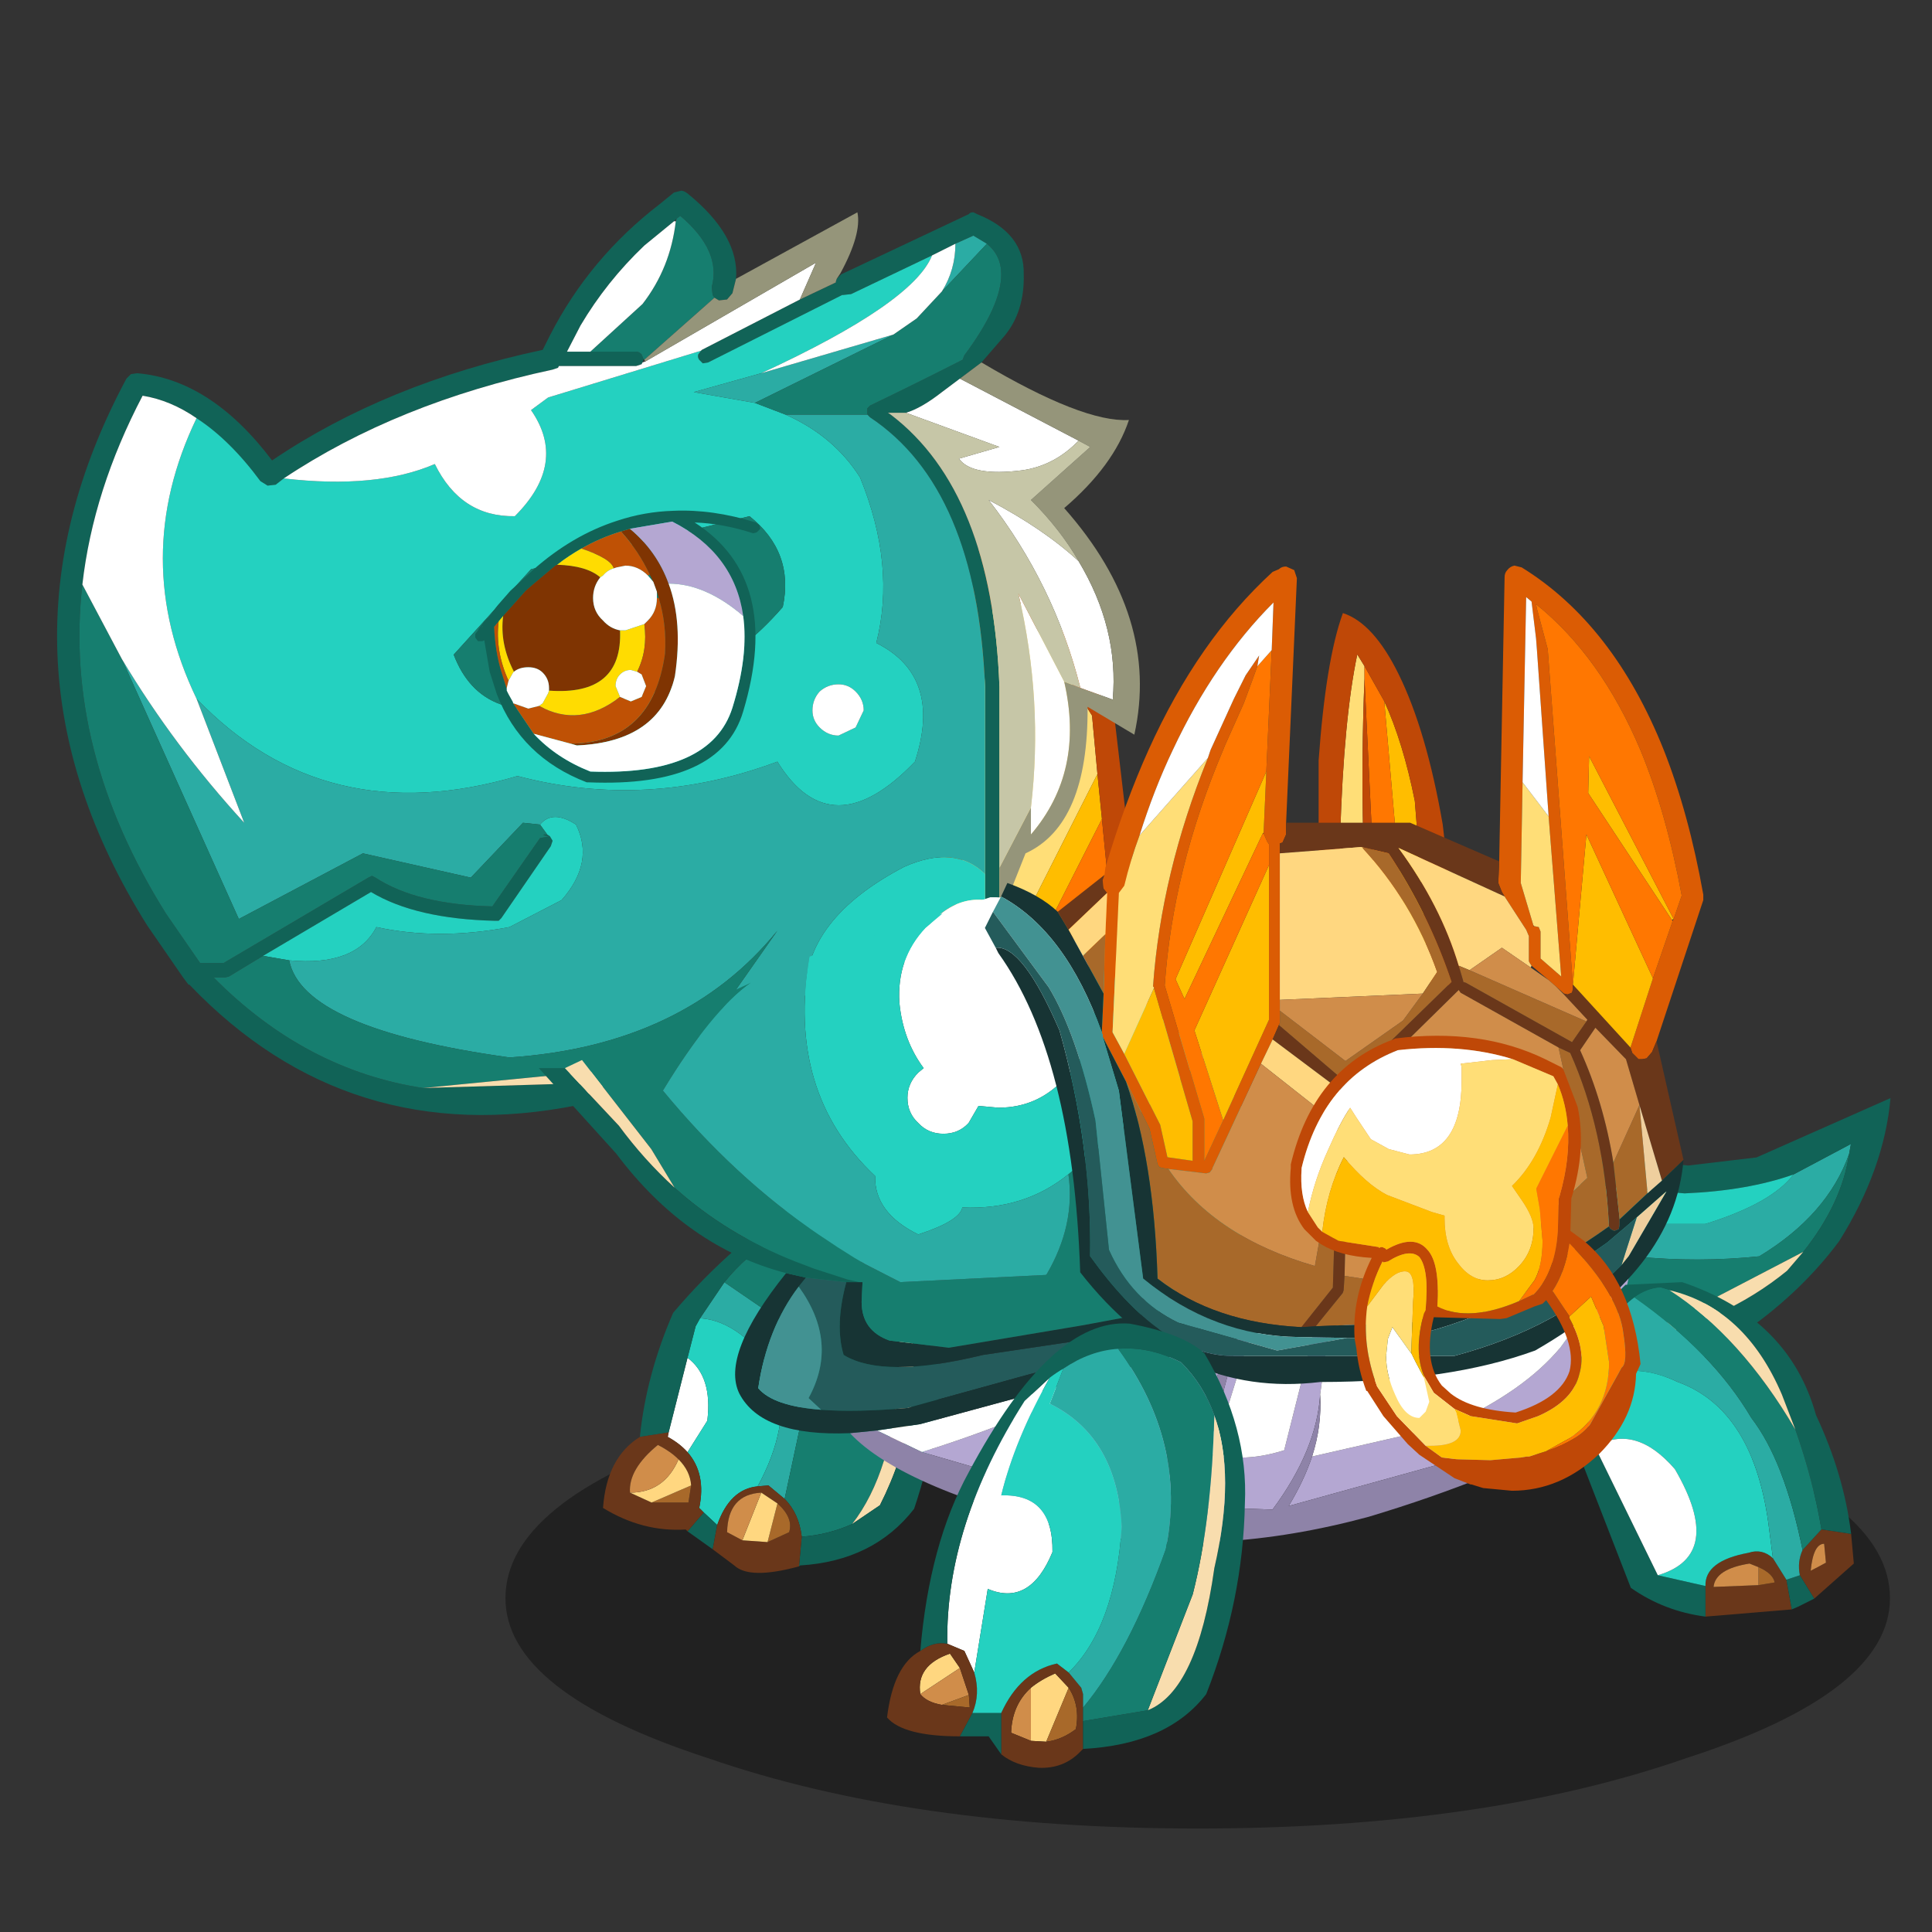 <svg xmlns:ffdec="https://www.free-decompiler.com/flash" xmlns:xlink="http://www.w3.org/1999/xlink" ffdec:objectType="frame" height="90" width="90" xmlns="http://www.w3.org/2000/svg"><rect width="100%" height="100%" fill="#333333" stroke="none"/><use ffdec:characterId="27" height="129.35" transform="matrix(.592 0 0 .592 .178 8.588)" width="151.65" xlink:href="#a"/><defs><g id="a" transform="translate(-.3 -14.5)"><use ffdec:characterId="1" height="9.8" transform="matrix(1.963 0 0 3.699 39.773 107.627)" width="55.5" xlink:href="#b"/><use ffdec:characterId="3" height="32.9" transform="translate(73.55 39.25) scale(1.415)" width="29.3" xlink:href="#c"/><use ffdec:characterId="9" height="51.4" transform="translate(4.5 15) scale(1.415)" width="60.2" xlink:href="#d"/><use ffdec:characterId="14" height="16.6" transform="translate(118.48 86.4) scale(1.415)" width="23.65" xlink:href="#e"/><use ffdec:characterId="16" height="20.95" transform="translate(47.45 94.1) scale(1.415)" width="18.65" xlink:href="#f"/><use ffdec:characterId="18" height="35.9" transform="translate(42.4 70.6) scale(1.415)" width="60.6" xlink:href="#g"/><use ffdec:characterId="20" height="45.5" transform="translate(77.5 44.5) scale(1.415)" width="39.95" xlink:href="#h"/><use ffdec:characterId="22" height="24.7" transform="translate(69.8 104.15) scale(1.415)" width="19.9" xlink:href="#i"/><use ffdec:characterId="24" height="18.85" transform="translate(123.8 100.6) scale(1.415)" width="15.6" xlink:href="#j"/><use ffdec:characterId="26" height="25.3" transform="translate(101.5 81.5) scale(1.415)" width="19.5" xlink:href="#k"/></g><g id="l" fill-rule="evenodd"><path d="m1.75 29.75-.8-5.8Q2.5 13.4 3.45 3.75l5.3 8.3.3 3.25-7.3 14.45m20.8-3.35v-7.75q.2-6.45.95-10l.4.65v.7q-.35 8.85.4 16.6l-1.75-.2" fill="#ffde77"/><path d="m9.05 15.3.25 2.5-7.25 14.3-.3-2.35 7.3-14.45M25 11.25q1.05 2.3 1.7 5.55l.8 10.1-1.15-.1L25 11.25" fill="#ffbd00"/><path d="m9.3 17.8 1.1 11.25-8.3 3.35-.05-.3L9.3 17.8m14.6-8.5 1.1 1.95 1.35 15.55-1.65-.2-.8-16.6v-.7" fill="#ff7701"/><path d="m9.05 15.3-.3-3.25-5.3-8.3Q2.5 13.4.95 23.95l.8 5.8.3 2.35.05.3-1.2.5L0 22.55 2.75 0 10 12.2l1.9 16.25-1.5.6L9.3 17.8l-.25-2.5m14.85-6-.4-.65q-.75 3.55-.95 10v7.75l-1.2-.15v-11.7q.4-5.6 1.35-8.2 1.7.55 3.1 3.4 1.55 3.15 2.45 8.35l1.05 9.05-1.8-.25-.8-10.1q-.65-3.25-1.7-5.55L23.9 9.3m.4 17.3q-.75-7.75-.4-16.6l.8 16.6h-.4" fill="#bf4807"/></g><g id="m" fill-rule="evenodd"><path d="M1.4 21.9Q.35 31.1 6.05 40.2l1.9 2.75h1.3l8.05-4.75.2-.1.2.1q2.3 1.5 6.5 1.6l2.65-3.8.55-.1q-.5-.05-.3-.1h.15l.15.1.15.25-.1.3-2.75 4-.15.15h-.2q-4.4-.1-6.9-1.6l-6 3.55-1.9 1.15-.2.05H8.7q5.1 5.15 11.65 6.15l8.35-.25.45.05.3.4v.2l-.1.25-.4.3q-12.75 2.55-21.6-6.7H7.3l-.3-.4-2-2.9q-9.4-15-1.15-30.4l.25-.25.35-.05q4.1.35 7.5 4.85Q18.3 10.7 27 8.85l.4-.8q2.2-4.3 6.1-7.3l.8-.65.4-.1q.15 0 .35.15 2.9 2.35 2.7 4.75l-.2.8-.3.35-.45.05-.25-.15-.1-.15-.05-.45q.55-2-1.75-3.95l-.2.15-.15.15-1.65 1.35q-2.1 2-3.55 4.45l-.75 1.45h3.85q.15 0 .3.15l.1.25v.05l-.05.15-.05.1-.3.1h-4.3l-.05.1-.3.1Q18.9 11.8 12.6 16l-.45.35-.45.05-.4-.25q-1.7-2.3-3.55-3.5-1.45-1-3-1.25Q2 16.65 1.4 21.9M51.6 38V27.6q-.45-11.05-6.4-15l-.15-.15v-.35l.15-.15q2.6-1.25 5.15-2.55l.1-.25q2.05-2.75 2.05-4.5 0-1.05-.8-1.7l-.75-.45-1 .45-1.3.65-4.5 2.15-.45.05h-.05L36.2 9.55l-.3.05-.2-.2q-.1-.15-.05-.3l.15-.2.05-.05 5.45-2.8 2-.95v-.05l.05-.15.25-.25 7.1-3.35q.05-.1.25-.1l.2.1q2.65 1.05 2.6 3.35.05 2.05-1.05 3.4l-1.3 1.5-1.2.9-1 .75q-1.15.9-2 1.15h-1l.15.1Q52 16.75 52.4 27.6v14.3l-.1.25-.3.15-.3-.15-.1-.25V38" fill="#116357"/><path d="m27.25 35.8-.4-.55q.7-.85 2 0 1.05 2.1-.8 4.2l-2.9 1.5q-3.95.75-7.4 0-1.15 2.2-4.85 1.85l-1.45-.25 6-3.55q2.5 1.5 6.9 1.6h.2l.15-.15 2.75-4 .1-.3-.15-.25-.15-.1m-19.5-7.55q-3.75-7.8 0-15.6 1.85 1.2 3.55 3.5l.4.25.45-.05.45-.35q5.15.6 8.4-.8 1.45 2.95 4.45 2.9 2.95-2.95.9-5.9l.95-.7 8.5-2.6-.15.2q-.05.15.05.3l.2.2.3-.05 7.45-3.75h.05l.45-.05 4.5-2.15q-1.05 2.65-9.5 6.55L35.4 11.2l3.4.6 1.7.65q2.7 1.2 4.15 3.5 2 4.9.9 9.2 3.7 1.85 2.15 6.6-4.65 4.85-7.65 0-7.25 2.7-14.45.8-10.7 3.15-17.85-4.3m33.85 16.5q-.05-4.25 5.5-7.15 2.8-1.25 4.5.4v1.45q-2.55-.3-4.5 3.45h-.6l-4.9 1.85M42 28.9q0 .55.4.95.45.45 1.05.45l.95-.45.45-.95q0-.6-.45-1.05-.4-.4-.95-.4-.6 0-1.05.4-.4.45-.4 1.05m-3.5-10.8-12.15 2.95-4.3 4.75q1.6 4.2 7.1 2.6 6.65 0 11.2-5.25.65-3.05-1.85-5.05" fill="#24d1c0"/><path d="m26.85 35.25-.95-.1L23 38.2l-6-1.35-6.9 3.65-6.5-14.45q2.9 4.85 6.8 9.1l-2.65-6.9q7.15 7.45 17.85 4.3 7.2 1.9 14.45-.8 3 4.85 7.65 0 1.55-4.75-2.15-6.6 1.1-4.3-.9-9.2-1.45-2.3-4.15-3.5h4.55l.15.15q5.95 3.95 6.4 15V38q-1.7-1.65-4.5-.4-5.55 2.9-5.5 7.15l-5.55 2.1 4-5.7q-5.2 6.4-14.9 7.05-11.5-1.6-12.25-5.4 3.7.35 4.85-1.85 3.45.75 7.4 0l2.9-1.5q1.85-2.1.8-4.2-1.3-.85-2 0m23.1-32.3 1-.45.75.45-2.5 2.65q.75-1.2.75-2.65m-10.8 7.2L46.5 8l-7.7 3.8-3.4-.6 3.75-1.05" fill="#2baca4"/><path d="m1.4 21.9 2.2 4.15 6.5 14.45 6.9-3.65 6 1.35 2.9-3.05.95.1.4.55h-.15q-.2.05.3.1l-.55.1-2.65 3.8q-4.2-.1-6.5-1.6l-.2-.1-.2.1-8.05 4.75h-1.3l-1.9-2.75Q.35 31.1 1.4 21.9m18.95 28q-6.55-1-11.65-6.15h.65l.2-.05 1.9-1.15 1.45.25q.75 3.8 12.25 5.4 9.7-.65 14.9-7.05l-4 5.7-5.5 2.85-.5-.75-9.7.95m24.7-37.45H40.5l-1.7-.65L46.5 8l1.3-.9 1.4-1.5 2.5-2.65q.8.65.8 1.7 0 1.75-2.05 4.5l-.1.25q-2.55 1.3-5.15 2.55l-.15.15v.35m-10.6-10.9.2-.15q2.3 1.95 1.75 3.95l.05.45.1.15-3.9 3.45-.05-.05-.1-.25q-.15-.15-.3-.15h-2.55l2.9-2.65q1.55-2 1.85-4.6l.05-.15M38.5 18.1q2.5 2 1.85 5.05-4.55 5.25-11.2 5.25-5.5 1.6-7.1-2.6l4.3-4.75L38.5 18.1" fill="#167e6f"/><path d="M29.45 50.3v-.2l-.3-.4-.45-.05-8.35.25 9.7-.95.5.75-1.1.6" fill="#f8ddae"/><path d="M3.6 26.05 1.4 21.9q.6-5.25 3.35-10.5 1.55.25 3 1.25-3.75 7.8 0 15.6l2.65 6.9q-3.9-4.25-6.8-9.1M35.8 8.9l-8.5 2.6-.95.7q2.05 2.95-.9 5.9-3 .05-4.45-2.9-3.25 1.4-8.4.8 6.3-4.2 14.95-6.05l.3-.1.05-.1h4.3l.3-.1.05-.1.15-.05L42.2 4l-.9 2.05-5.45 2.8-.05.05m15.8 32.05-4.5 1.95q1.95-3.75 4.5-3.45v1.5M49.2 5.6l-1.4 1.5-1.3.9-7.35 2.15q8.45-3.9 9.5-6.55l1.3-.65q0 1.45-.75 2.65M34.4 1.7q-.3 2.6-1.85 4.6l-2.9 2.65h-1.3l.75-1.45q1.45-2.45 3.55-4.45L34.3 1.7h.1M42 28.9q0-.6.4-1.05.45-.4 1.05-.4.55 0 .95.4.45.45.45 1.05l-.45.95-.95.45q-.6 0-1.05-.45-.4-.4-.4-.95m14.8-15q-1.35 1.4-3.15 1.65-2.8.35-3.5-.65l2.25-.65-5.2-1.9q.85-.25 2-1.15l1-.75 6.6 3.45m-2.65 20.4q.7-5.95-.7-11.9L56 27.3q1.15 5-1.85 8.5v-1.5m2.75-6.65q-1.45-5.75-5.1-10.45 3.05 1.6 5 3.4 2.25 3.75 1.9 7.7l-1.8-.65" fill="#fff"/><path d="M51.4 9.55q5.65 3.35 8.2 3.2-.85 2.55-3.6 4.9 5.35 6.05 3.9 12.6l-2.6-1.55q.05 6.55-3.45 8.15L52.4 40.5v-2.85l1.75-3.35v1.5q3-3.5 1.85-8.5l.9.35 1.8.65q.35-3.95-1.9-7.7-1-1.75-2.65-3.4l3.3-2.95-.65-.35-6.6-3.45 1.2-.9m-14.85-3.6.25.15.45-.05.3-.35.2-.8 6.75-3.7q.25 1.2-.95 3.4l-.2.3-.05.15v.05l-2 .95.9-2.05-9.5 5.5-.05-.1 3.9-3.45" fill="#95957a"/><path d="m56.8 13.9.65.35-3.3 2.95q1.65 1.65 2.65 3.4-1.95-1.8-5-3.4 3.65 4.7 5.1 10.45l-.9-.35-2.55-4.9q1.4 5.95.7 11.9l-1.75 3.35V27.6q-.4-10.85-6.05-15.15l-.15-.1h1l5.2 1.9-2.25.65q.7 1 3.5.65 1.8-.25 3.15-1.65" fill="#c6c6a7"/><path d="M29.15 19.9q-.7.4-1.35.9l-.1.05-1.25 1.05-.4.35-1.25 1.4-.25.3-.25.3q.05 1.35.4 2.5l.3.95v.1l.1.2.25.45v.05l1.05 1.55.1.15q1.25 1.35 3.15 2.1 6.7.25 7.9-3.55.9-2.9.6-5.1-.5-3.5-3.95-5.25l-2.35.4-.5.15q-1.15.35-2.2.95m-5.55 4.4.05-.05v-.05l-.05.1m-.2.15.05-.1.3-.4.25-.25.5-.65.7-.8 1.25-1.15q2.2-1.95 4.7-2.75 1.5-.5 3.1-.55 2.2-.1 4.6.65l.2.15.05.2-.2.2-.2.05q-1.7-.55-3.25-.6 4.9 3.15 2.7 10.5-1.25 4.25-8.6 3.95h-.1q-3.65-1.4-5-4.9l-.4-1.25-.3-1.75-.1.05h-.25l-.15-.2v-.2l.15-.2" fill="#116357"/><path d="M27.8 20.8q1.65.05 2.4.7-.4.5-.4 1.15 0 .75.55 1.25.4.45.95.55.15 3.65-3.95 3.35v-.15q0-.5-.35-.85-.3-.3-.8-.3t-.8.25q-.8-1.55-.6-3.1l1.25-1.4.4-.35 1.25-1.05.1-.05m6.2 1.05q.8 2.15.35 5.15-.85 3.65-5.45 3.85l-.35-.1q4.55-.05 5.25-5 .1-1.65-.35-3.1l-.1-.35-.2-.55-.2-.4q-.6-1.3-1.6-2.4l.5-.15q1.5 1.25 2.15 3.05" fill="#7f3402"/><path d="M30.2 21.5q-.75-.65-2.4-.7.65-.5 1.35-.9 1.65.55 1.8 1.1-.35.1-.6.4l-.15.1m-5.4 2.15q-.2 1.55.6 3.1l-.05.05-.25.45q-.75-1.65-.55-3.3l.25-.3m2.55 4.15q4.1.3 3.95-3.35h.3l1.05-.35q.2 1.45-.4 2.65l-.35-.1q-.35 0-.6.25t-.25.65l.25.6q-2.25 1.75-4.5.5l.2-.15.3-.55.05-.15" fill="#ffdc01"/><path d="M30.95 21q-.15-.55-1.8-1.1 1.05-.6 2.2-.95 1 1.1 1.6 2.4l-.1.05q-.55-.55-1.25-.55l-.5.1-.15.05m-5.6 7.5.85.3.6-.15q2.25 1.25 4.5-.5l.6.25.6-.25.25-.6-.25-.65-.25-.15q.6-1.2.4-2.65l.2-.2q.5-.5.5-1.25h.1q.45 1.45.35 3.1-.7 4.95-5.25 5l-2.05-.55-.1-.15-1.05-1.55m-.35-.8-.3-.95q-.35-1.15-.4-2.5l.25-.3q-.2 1.65.55 3.3l-.1.4v.05" fill="#bf5105"/><path d="M38.15 23.65q-2.1-1.8-4.15-1.8-.65-1.8-2.15-3.05l2.35-.4q3.45 1.75 3.95 5.25" fill="#b4a7d2"/><path d="m30.2 21.5.15-.1q.25-.3.6-.4l.15-.05.5-.1q.7 0 1.25.55l.3.35.2.55v.35q0 .75-.5 1.25l-.2.2-1.05.35h-.3q-.55-.1-.95-.55-.55-.5-.55-1.25 0-.65.4-1.15m-4.8 5.25q.3-.25.8-.25t.8.3q.35.35.35.85v.15l-.05.15-.3.55-.2.15-.6.15-.85-.3v-.05L25.1 28l-.1-.2v-.15l.1-.4.25-.45.05-.05m1.1 3.45 2.05.55.35.1q4.6-.2 5.45-3.85.45-3-.35-5.15 2.05 0 4.15 1.8.3 2.2-.6 5.1-1.2 3.8-7.9 3.55-1.9-.75-3.15-2.1m5.75-3.45.25.15.25.65-.25.6-.6.25-.6-.25-.25-.6q0-.4.25-.65t.6-.25l.35.1" fill="#fff"/></g><g id="n" fill-rule="evenodd"><path d="M19.05 3.1q-1.2 3.4-5 5.7-6.8.7-13.8-1.35L.2 7h10.85q3.7-1.15 4.9-2.75l3.2-1.7-.1.55" fill="#2baca4"/><path d="M.25 7.45q7 2.05 13.8 1.35 3.8-2.3 5-5.7-.4 2.75-2.55 5.45l-9.6 5-3.8.5-2.65-2.1-.2-4.5" fill="#167e6f"/><path d="m19.05 3.1.1-.55-3.2 1.7q-2.55.9-6.05 1.05L.1 4.45 0 2.75l10.1 1 3.8-.45L21.35 0Q21 3.95 18.5 7.95 14.45 13.4 6.4 16.6l-3.3-2.55 3.8-.5q5.15-1.05 8.7-3.95l.9-1.05q2.15-2.7 2.55-5.45" fill="#116357"/><path d="m6.9 13.55 9.6-5-.9 1.05q-3.55 2.9-8.7 3.95" fill="#f8ddae"/><path d="M15.95 4.25q-1.2 1.6-4.9 2.75H.2L.1 4.45l9.8.85q3.5-.15 6.05-1.05" fill="#24d1c0"/></g><g id="o" fill-rule="evenodd"><path d="M3.65 13.15 4.7 9q1.4 1.05 1.1 3.5l-1.1 1.75q-.45-.5-1.1-.85l.05-.25" fill="#fff"/><path d="m4.7 9 .45-1.75.25-.45q2.3.15 4.35 3.25.65 2.8-1.15 6.1-1.55.15-2.25 2.15l-.75-.7-.25-.25q.4-1.9-.65-3.1l1.1-1.75q.3-2.45-1.1-3.5" fill="#24d1c0"/><path d="m5.4 6.8 1.35-2 3.8 2.6.5 5-.95 4.45-.9-.75-.6.05q1.8-3.3 1.15-6.1Q7.7 6.95 5.4 6.8" fill="#2baca4"/><path d="M6.75 4.8Q9.3 1.65 12.7 1.65l3.8 4.6-.05 3.65q-.35 5.45-2.6 8.35-1.35.6-2.8.7-.15-1.3-.95-2.1l.95-4.45-.5-5-3.8-2.6" fill="#167e6f"/><path d="m16.5 6.25.55.65q.9 5.25-1.65 10.3l-1.55 1.05q2.25-2.9 2.6-8.35l.05-3.65" fill="#f8ddae"/><path d="M2.05 13.4Q2.4 9.95 3.9 6.5 7.2 2.6 11.35 0l1.35 1.65q-3.4 0-5.95 3.15l-1.35 2-.25.45L4.7 9l-1.05 4.15-1.6.25m15-6.5 1.6 1.95q.2 3.95-1.35 8.55-2.25 2.9-6.35 3.15l-.05.05.15-1.65q1.45-.1 2.8-.7l1.55-1.05q2.55-5.05 1.65-10.3M6.1 19.65l-1.4-1 .9-1.05.75.7-.25 1.35" fill="#116357"/><path d="m2.05 13.4 1.6-.25-.05.25q.65.35 1.1.85 1.05 1.2.65 3.1l.25.25-.9 1.05-.1-.1q-2.4.15-4.6-1.2.2-2.8 2.05-3.95m8.85 7.2q-2.75.75-3.6-.05l-1.2-.9.25-1.35q.7-2 2.25-2.15l.6-.05.9.75q.8.8.95 2.1l-.15 1.65m-1.75-1.35 1.2-.55q.25-.8-.65-1.6l-.9-.6q-1.85.1-1.9 2.2l.85.45 1.4.1M1.5 16.5l1.2.55h2.05l.15-.95q-.05-.8-.7-1.45-.45-.45-1.15-.8Q1.4 15.2 1.5 16.5" fill="#6a371a"/><path d="M9.7 17.1q.9.8.65 1.6l-1.2.55.55-2.15m-7-.05 2.2-.95-.15.95H2.7" fill="#a8692a"/><path d="m9.7 17.1-.55 2.15-1.4-.1L8.8 16.5l.9.6m-7-.05-1.2-.55q1.9 0 2.7-1.85.65.65.7 1.45l-2.2.95" fill="#ffd780"/><path d="m7.75 19.15-.85-.45q.05-2.1 1.9-2.2l-1.05 2.65m-3.55-4.5q-.8 1.85-2.7 1.85-.1-1.3 1.55-2.65.7.35 1.15.8" fill="#d08d4a"/></g><g id="p" fill-rule="evenodd"><path d="m43.15 24 .8-.1-.5 3.75q-.2 3.1-2.65 6.4l-7.3-.25 2.85-3.1 1.5-2.4 1-3.75.7-.2-1.35 4.35-1.45 2.1q2.2.75 4.7-.05l1.7-6.75m16.3-2.6 1.15-.2-.15.65-1.75 4.6q-1.4 2.15-5.8 4.3l-11.2 3.1q.85-1.4 1.3-2.75l7.65-1.75q4.1-1.85 6.15-4.3l2.65-3.65m-21 3.25q-1.5 4.95-5.8 9.05l-4.3-.8-7.05-2.05Q26.95 29.1 33 26.1l5.45-1.45" fill="#b4a7d2"/><path d="m43.95 23.9 15.5-2.5-2.65 3.65q-2.05 2.45-6.15 4.3L43 31.1q.55-1.7.45-3.45l.5-3.75M22.45.9 25.1 0h.35q2.35.05 3.85 1.75l.8 1.05q.8 1.35.8 3.1 0 2.4-1.6 4.1-1.5 1.7-3.75 1.7l-1.1-.1-.55.95q-.55.6-1.4.6-.85 0-1.4-.6-.6-.55-.6-1.4 0-.8.6-1.4l.3-.25q-1.15-1.55-1.35-3.65Q19.9 3.4 21.5 1.7l.95-.8m17.8 23.25.75.2 2.15-.35-1.7 6.75q-2.5.8-4.7.05l1.45-2.1 1.35-4.35.7-.2m-18.95 6.7-2.5-1.2 2.4-.35L33 26.1q-6.05 3-11.7 4.75" fill="#fff"/><path d="M60.45 21.85 58.4 29.5q-5.25 2.85-12.25 4.95-8.5 2.3-15.8.9-10.1-2.4-13.05-5.55l1.5-.15 2.5 1.2 7.05 2.05 4.3.8q4.3-4.1 5.8-9.05l.4-.1-1 3.75-1.5 2.4-2.85 3.1 7.3.25q2.45-3.3 2.65-6.4.1 1.75-.45 3.45-.45 1.35-1.3 2.75l11.2-3.1q4.4-2.15 5.8-4.3l1.75-4.6" fill="#8e83a8"/><path d="m37.8 23.5.25.05L20.5 28.4q-2.9.25-4.8.1l-.7-.65q1.7-3.1-.55-6.2l.4-.5 2.25.25q-.65 2.4-.15 4.05 2.2 1.35 7.75 0l13.1-1.95" fill="#245b5b"/><path d="M17.3 29.8q-4.9.2-6.15-2.2-1.05-2.15 2.6-6.7l1.1.25-.4.5q-1.75 2.3-2.25 5.65.85 1 3.5 1.2 1.9.15 4.8-.1l17.55-4.85 2.2.6-.7.2-.7.2-.4.1L33 26.1l-11.8 3.2-2.4.35-1.5.15m18.05-6.95 2.45.65-13.1 1.95q-5.55 1.35-7.75 0-.5-1.65.15-4.05h.9l-.05 1.1q0 1.6 1.55 2.15l3.3.4 7.45-1.25 5.1-.95" fill="#173434"/><path d="m2.4 9.05 9.4-4.3q-2.2 1.55-4.9 6 4 4.85 8.65 8l1.05.7.95.6.6.35 1.95 1 8.1-.4.05-.05q1.6-2.75 1.2-5.55l7.65-6.55 3.95 5.6q-2.5 7.75-7.8 7.85l2.1.55-5.1.95-7.45 1.25-3.3-.4q-1.55-.55-1.55-2.15l.05-1.1h-.2l-.65-.15-1.85-.6-1.05-.4q-3.8-1.5-6.7-4.1L6.25 14 2.4 9.05" fill="#167e6f"/><path d="M15.7 28.5q-2.65-.2-3.5-1.2.5-3.35 2.25-5.65 2.25 3.1.55 6.2l.7.65" fill="#429292"/><path d="m15.05 3.3 7.4-2.4-.95.8q-1.6 1.7-1.45 4.15.2 2.1 1.35 3.65l-.3.25q-.6.6-.6 1.4 0 .85.6 1.4.55.6 1.4.6.85 0 1.4-.6l.55-.95 1.1.1q2.25 0 3.75-1.7 1.6-1.7 1.6-4.1 0-1.75-.8-3.1l7 6.05-7.65 6.55q-2.45 2-5.9 1.85-.15.75-2.45 1.5-2.45-1.2-2.4-3.25-4.95-4.65-3.65-12.2" fill="#24d1c0"/><path d="m11.8 4.75 3.25-1.45q-1.3 7.55 3.65 12.2-.05 2.05 2.4 3.25 2.3-.75 2.45-1.5 3.45.15 5.9-1.85.4 2.8-1.2 5.55l-.05.05-8.1.4-1.95-1-.6-.35-.95-.6-1.05-.7q-4.65-3.15-8.65-8 2.7-4.45 4.9-6" fill="#2baca4"/><path d="M13.75 20.9Q8.2 19.45 4.3 14.25L0 9.5h1.45l3 3.2q1.4 1.9 3.1 3.45 2.9 2.6 6.7 4.1l1.05.4 1.85.6.65.15h-.7l-2.25-.25-1.1-.25" fill="#116357"/><path d="m1.45 9.5.95-.45L6.25 14l1.3 2.15q-1.7-1.55-3.1-3.45l-3-3.2" fill="#f8ddae"/></g><g id="q" fill-rule="evenodd"><path d="m6.65 17.2.05-.4q1.05-3.55 2.4-6.55 2.75-6.1 6.9-9.9l.35-.15q.15-.15.4-.15l.45.2.15.45-.6 13.6v.65l-.2.45-.15.05v10l-.05.1-.35.8-.65 1.35-2.65 5.7-.05.1v.05l-.15.2-.2.05-2.1-.25-.35-.05-.15-.05-.1-.15-.45-2-1.3-2.6-1.3-2.5v-.1.05-.05L6.5 26l.1-2.2.1-3.3.1-2.3-.2-.25-.05-.45.1-.3m21.95-.75.3-15.8q0-.25.15-.4.15-.2.4-.25l.4.1q5.1 3.15 7.9 10.15 1.4 3.55 2.2 8.05v.3l-2.6 7.85-.25.6-.3.35-.25.05h-.2L36 27.1l-.1-.3.05-.15 1.2-3.7 1.1-3.2.05-.1.45-1.3q-.85-4.6-2.3-8.1-2.2-5.2-5.8-8.1l.05.25.6 2.25 1.4 18.65v.25l-.05.2-.25.1-.2-.05-.45-.4-.4-.35-.95-.8-.1-.15-.05-.1v-1.4l-.15-.35-1.2-1.85-.15-.25-.2-.5.05-1.2M15.15 5.6l-.25.7-.5 1.35L13.35 10l-.1.25q-2.8 6.6-3.25 13.1l2.2 7.4v2.35l1.05-2.25 2.55-5.6V15.5l-.1-.15-.2-.45v-.05l.15-3.4.3-6.75.1-2.65q-3.3 3.3-5.6 8.2Q9.4 12.45 8.6 15q-.5 1.35-.85 2.8l-.3.4-.35 7.75.65 1.2 2 3.95.4 1.8 1.4.2v-2.2L9.4 23.5v-.05l-.05-.05q.45-6.3 3.05-12.7l.15-.45 1.3-2.85.65-1.3.75-1.1-.1.6m16.2 8.35L30.7 4.7l-.05-.65L30.4 2l-.3-.25-.2 10.3-.1 5.6.7 2.35v.05h.05l.25.05.1.25v1.5l1.15 1-.7-8.9" fill="#db5c04"/><path d="m6.65 17.2-.1.3.05.45.2.25-2.15 2.05-.6-1 2.6-2.05M16 26.35l.35-.8 3.8 3.25 5.8-5.65Q24.7 19.4 22.45 16l-1.5-.35-4.55.35v-.55l.15-.05.2-.45v-.65h6.9l4.95 2.15-.05 1.2.2.5.15.25-5.9-2.7q2.35 3.2 3.35 6.55l.25.85v.05l.15.05 5.9 3.3.8-1.15.05-.1-1.35-1.45h.05l.2.05.25-.1.05-.2v-.25l3.2 3.5.1.3.35.35h.2l.25-.05.3-.35.25-.6 1.5 6.6-1.2 1.15L36.4 30l-.75-2.55-1.7-1.75-.85 1.25q1.3 2.85 1.85 6.25l.35 3.15v.3l-.05.25-.25.1-.2-.1-.1-.15v-.05q-.25-5.35-2.15-9.6l-.65-.3-5.45-3.05-.1-.15-6.1 6-.25 9.9-.05.8-.05.15-1.5 1.85-.8.05 1.75-2.2.25-8.25v-.85l.05-1.6.1-.2.05-.05-3.8-2.85" fill="#6a371a"/><path d="m6.8 18.2-.1 2.3-1.25 1.2-.8-1.45L6.8 18.2m8.55 9.5.65-1.35 3.8 2.85-.05.05-.1.2-.05 1.6-4.25-3.35m1.05-3.55V16l4.55-.35q2.8 3 4.2 6.95l-.8 1.2-7.95.35m12.5-5.75 1.2 1.85.15.35V22l.05.1.1.15-.05.1-1.6-1.1-1.8 1.25-.6-.25q-1-3.35-3.35-6.55l5.9 2.7" fill="#ffd780"/><path d="m6.7 20.5-.1 3.3-1.15-2.1 1.25-1.2m1.15 8.2 1.3 2.6.45 2 .1.15.15.05.35.05q2.6 3.8 8.15 5.4l1.25-7.05-.25 8.25-1.75 2.2q-4.85-.25-8-2.7-.2-6.55-1.75-10.95m8.5-3.15.05-.1v-.7l3.65 2.8 3.2-2.25 1.1-1.5.8-1.2q-1.4-3.95-4.2-6.95l1.5.35q2.25 3.4 3.5 7.15l-5.8 5.65-3.8-3.25m17.1-.2-.8 1.15-5.9-3.3-.15-.05v-.05l-.25-.85.6.25 6.5 2.85M31.9 26.8l.65.3q1.9 4.25 2.15 9.6v.05q-4.95 3.55-11.05 5.35l-5.25.2 1.5-1.85.05-.15.05-.8 6.55 1 6.95-6.45-1.6-7.25m3.4 9.55-.35-3.15L36.4 30l.45 4.9-1.55 1.45" fill="#a8692a"/><path d="m10.2 33.55 2.1.25.2-.05.15-.2v-.05l.05-.1 2.65-5.7 4.25 3.35v.85l-1.25 7.05q-5.55-1.6-8.15-5.4m6.2-8.8v-.6l7.95-.35-1.1 1.5-3.2 2.25-3.65-2.8m14.95-1.7.4.35.4.4 1.35 1.45-.05.1-6.5-2.85 1.8-1.25 1.6 1.1 1 .7m3.6 10.15q-.55-3.4-1.85-6.25l.85-1.25 1.7 1.75.75 2.55-1.45 3.2m-3.05-6.4 1.6 7.25-6.95 6.45-6.55-1 .25-9.9 6.1-6 .1.15 5.45 3.05" fill="#d08d4a"/><path d="M6.6 23.8 6.5 26v-.05q-2-5.6-5.6-7.55l.35-.75q1.8.65 2.8 1.6l.6 1 .8 1.45 1.15 2.1m-.05 2.4 1.3 2.5Q9.4 33.1 9.6 39.65q3.15 2.45 8 2.7l.8-.05 5.25-.2q6.1-1.8 11.05-5.35l.1.15.2.1.25-.1.05-.25v-.3l1.55-1.45.8-.7 1.2-1.15q-.5 6.15-8.25 10.6-4.8 1.75-11.95 1.75-7.85.95-13.35-6.1Q4.9 27.35.75 21.55l-.15-.3q1.5-.15 3.55 4.6 1.8 6.4 1.7 12.55 3.9 5.45 7.8 5.55H26.1q5.95-1.6 9.3-5.05l.4-.5 2.1-3.6-1.65 1.45-1.65 1.4q-5.85 4.2-11.65 5.35l-2.8-.05-2.7-.05q-4.75-.05-8.65-3.25L7.45 29.2l-.9-3" fill="#173434"/><path d="M6.55 26.1v.05-.05.1l.9 3L8.8 39.65q3.9 3.2 8.65 3.25l2.7.05-3.9.7-5.5-1.55q-2.6-1.25-3.85-4.05l-.75-7.2Q5.1 26 3.55 23.45l-3.1-4.2.45-.85q3.6 1.95 5.6 7.55l.05.15" fill="#429292"/><path d="m36.4 30 1.25 4.2-.8.7-.45-4.9m-.15 6.25 1.65-1.45-2.1 3.6-.4.5.85-2.65" fill="#efcf9e"/><path d="m.6 21.25-.6-1.1.45-.9 3.1 4.2q1.55 2.55 2.6 7.4l.75 7.2q1.25 2.8 3.85 4.05l5.5 1.55 3.9-.7 2.8.05q5.8-1.15 11.65-5.35l1.65-1.4-.85 2.65q-3.35 3.45-9.3 5.05H13.65q-3.9-.1-7.8-5.55.1-6.15-1.7-12.55Q2.1 21.1.6 21.25" fill="#245b5b"/><path d="m9.4 23.5 2.15 7.4v2.2l-1.4-.2-.4-1.8-2-3.95L9.4 23.5m6.25-12.05-.15 3.4-.05.05-4.35 9.2-.5-1.1 5.05-11.55m.15 5.2v8.6l-2.55 5.6-1.6-5 4.15-9.2m21.35 6.3-1.2 3.7-.05.15-3.2-3.5.75-8.35 3.7 8m1.05-3.25-4.65-7.05.05-2.05 4.7 9.05-.1.05" fill="#ffbd00"/><path d="M13.25 30.85 12.2 33.1v-2.35l-2.2-7.4q.45-6.5 3.25-13.1l.1-.25 1.05-2.35.5-1.35.25-.7.8-.9-.3 6.75L10.6 23l.5 1.1 4.35-9.2h.05l.2.45.1.15v1.15l-4.15 9.2 1.6 5M32.7 23.3 31.3 4.65l-.6-2.25-.05-.25q3.6 2.9 5.8 8.1 1.45 3.5 2.3 8.1l-.45 1.3-4.7-9.05-.05 2.05 4.65 7.05.05.05-1.1 3.2-3.7-8-.75 8.35" fill="#ff7701"/><path d="M12.4 10.7q-2.6 6.4-3.05 12.7l.05.05v.05l-1.65 3.65-.65-1.2.35-7.75.3-.4q.35-1.45.85-2.8l3.8-4.3m18.95 3.25.7 8.9-1.15-1v-1.5l-.1-.25-.25-.05-.05-.05-.7-2.35.1-5.6 1.45 1.9" fill="#ffde77"/><path d="m15.15 5.6.1-.6-.75 1.1-.65 1.3-1.3 2.85-.15.45L8.6 15q.8-2.55 1.85-4.75 2.3-4.9 5.6-8.2l-.1 2.65-.8.9m14.75 6.45.2-10.3.3.25.25 2.05.05.65.65 9.25-1.45-1.9" fill="#fff"/></g><g id="r" fill-rule="evenodd"><path d="M3.35 17.8q-.1-6.6 4.3-13.5L9.05 3Q7.1 6.45 6.35 9.55q2.9-.1 2.85 3.15-1.25 3.05-3.6 2.05l-.75 4.65-.55-1.2-.95-.4" fill="#fff"/><path d="M1.85 20.6Q1.6 19 3.5 18.35l.55.8-2.2 1.45M8 20.25q.55-.45 1.35-.8l.75.8-1.25 3L8 23.2v-2.95" fill="#ffd780"/><path d="m1.85 20.6 2.2-1.45.5 1.5-1.5.55q-.85-.15-1.2-.6M8 23.2l-1.1-.45q.05-1.55 1.1-2.5v2.95" fill="#d08d4a"/><path d="m4.55 20.65.05.7-1.55-.15 1.5-.55m5.55-.4q.65 1 .4 2.3-.8.6-1.65.7l1.25-3" fill="#a8692a"/><path d="M10.9 22.1v1.55l-.2.2q-.9.9-2.25.85-1.3-.1-2.1-.75v-2.3q1.05-2.3 3.1-2.75l.65.5.7.85.1.35v1.5m-9.05-3.9q.75-.55 1.5-.4l.95.4.55 1.2q.35 1.2-.1 2.25l-.7 1.3Q.9 22.95 0 21.9q.35-2.9 1.85-3.7m2.2.95-.55-.8Q1.6 19 1.85 20.6q.35.45 1.2.6l1.55.15-.05-.7-.5-1.5M8 20.25q-1.05.95-1.1 2.5l1.1.45.85.05q.85-.1 1.65-.7.25-1.3-.4-2.3l-.75-.8q-.8.35-1.35.8" fill="#6a371a"/><path d="m9.05 3-1.4 1.3q-4.4 6.9-4.3 13.5-.75-.15-1.5.4.5-5.95 2.7-9.95Q9.15-.35 13.5 0q2.95.55 4.15 1.65Q20.1 5.8 19.9 10q-.1 5.4-2.15 10.6-2.15 2.8-6.85 3.05V22.1l3.6-.6q2.75-1.1 3.7-7.9 1.2-5.2 0-8.5-.6-1.7-1.85-2.95-1.8-.9-3.5-.75-1.55.1-3.05 1.1-.35.2-.75.5m-4.3 18.65h1.6v2.3l-.7-1h-1.6l.7-1.3" fill="#116357"/><path d="M18.2 5.1q1.2 3.3 0 8.5-.95 6.8-3.7 7.9l2.5-6.45q1.05-4.1 1.2-9.95" fill="#f8ddae"/><path d="M12.85 1.4q1.7-.15 3.5.75Q17.6 3.4 18.2 5.1q-.15 5.85-1.2 9.95l-2.5 6.45-3.6.6v-.75q2.55-3.05 4.6-8.8 1.2-5.9-2.65-11.15" fill="#167e6f"/><path d="M9.8 2.5q1.5-1 3.05-1.1 3.85 5.25 2.65 11.15-2.05 5.75-4.6 8.8v-.75l-.1-.35-.7-.85q2.6-2.55 2.95-8.1-.25-5-4-6.85L9.8 2.5" fill="#2baca4"/><path d="M9.05 3q.4-.3.75-.5l-.75 1.95q3.75 1.85 4 6.85-.35 5.55-2.95 8.1l-.65-.5q-2.05.45-3.1 2.75h-1.6q.45-1.05.1-2.25l.75-4.65q2.35 1 3.6-2.05.05-3.25-2.85-3.15.75-3.1 2.7-6.55" fill="#24d1c0"/></g><g id="s" fill-rule="evenodd"><path d="m11.1 15.55.75 1.2.3 1.65-4.8.4v-1.7q-.05-1.4 2.4-1.85.75-.25 1.35.3m1.5.95q-.15-.75.15-1.4l1.05-1.15 1.65.25.15 1.65-2.2 1.95-.8-1.3m.6-.25q.4-.2.85-.45l-.1-1.05q-.6 0-.75 1.5m-2.9-.2-.5-.2q-1.9.3-2 1.3l2.5-.1.9-.15q-.1-.5-.9-.85" fill="#6a371a"/><path d="M10.3 16.05q.8.35.9.85l-.9.15v-1" fill="#a8692a"/><path d="M13.2 16.25q.15-1.5.75-1.5l.1 1.05q-.45.25-.85.45m-2.9.8-2.5.1q.1-1 2-1.3l.5.2v1" fill="#d08d4a"/><path d="m11.85 16.75.75-.25.8 1.3-.9.45-.35.15-.3-1.65M3.4 1.05Q2.1 2 .85 4.5v4.1l.35.75 3.5 7.15 2.65.6v1.7q-2.3-.3-4.15-1.6L.15 9.35q-.75-5.6 2.75-9L6.05.2q5.95 2 7.45 7.4 1.55 3.3 1.95 6.6l-1.65-.25q-.45-2.7-1.45-5.55l-.75-1.95Q9.55 1.65 5.35.65L4.85.5q-.75.05-1.45.55" fill="#116357"/><path d="M.85 5.75q2.35-1.25 4.95 0Q10.1 7.3 10.9 14l.2 1.55q-.6-.55-1.35-.3-2.45.45-2.4 1.85l-2.65-.6q3.75-1.1.95-5.9-2.2-2.55-4.45-1.25L.85 8.6V5.75" fill="#24d1c0"/><path d="M1.2 9.35q2.25-1.3 4.45 1.25 2.8 4.8-.95 5.9L1.2 9.35" fill="#fff"/><path d="M11.1 15.55 10.9 14q-.8-6.7-5.1-8.25-2.6-1.25-4.95 0V4.5Q2.1 2 3.4 1.05q4.35 3.05 6.5 6.7 1.85 2.4 2.85 7.35-.3.65-.15 1.4l-.75.25-.75-1.2" fill="#2baca4"/><path d="M12.75 15.1q-1-4.95-2.85-7.35-2.15-3.65-6.5-6.7.7-.5 1.45-.55l.5.15q3.95 2.55 7 7.75 1 2.85 1.45 5.55l-1.05 1.15" fill="#167e6f"/><path d="M5.35.65q4.2 1 6.25 5.8l.75 1.95Q9.3 3.2 5.35.65" fill="#f8ddae"/></g><g id="t" fill-rule="evenodd"><path d="m5.75.2.1-.05q4.75-.6 8.35 1.15l.7.35.2.1.1.1.8 2.1q.5 2.35-.35 5.1l-.05 1.8.75.55q2.7 2.25 3.15 6.85l-.25.55q-.05 2.45-2.05 4.45-2.15 2.05-4.85 2.05l-1.6-.15-.65-.2h-.05l-.9-.35-1.95-1.3-.65-.6-1.35-1.55-.9-1.4h-.05q-.45-1.2-.55-2.35l-.1-.55q-.15-2.3.95-4.5-1.75-.1-2.8-.75l-.3-.2-.35-.35-.3-.3Q-.15 9.5.05 7.35v-.2Q1.3 1.85 5.75.2m6.65 1.1Q9.5.4 6 .8 1.85 2.4.65 7.35v.05Q.55 8.85 1 9.8l.55.85.25.25.9.5 2.25.35v.05l.1-.05h.1l.2.1v.05q1.55-.9 2.3 0 .7.75.55 3.15 1.75.9 4.55-.3l.65-.3.1-.05h.05q1.05-1.05 1.3-3l.05-.5.05-1.85.05-.15q.6-2.1.45-3.9-.1-1.25-.55-2.3l-.25-.45-2.25-.95m1.85 21.8q1.85-.65 2.45-1.5l1.75-3.15q.35-.25.1-1.85-.25-2.25-3-5.05-.25 1.6-.95 2.65l.05.05.9 1.35v.1q.95 1.75.55 3.1-.35 1.5-2.3 2.35l-1.15.4h-.05l-2.55-.4-.9-.4-1.15-.9-.5-.85q-.65-1.4-.05-3.55l.1-.2v-.05q.2-2.2-.35-2.9-.55-.5-1.75.25l-.25.05-.05-.05q-.6 1.2-.85 2.5-.3 2.15.55 4.45l1.1 1.65 1.6 1.65.9.65.85.1 1.85.05 1.7-.15.3-.05h.15l.95-.3m-.35-8.15-.15.05-.15.05-1.55.65-.35.05-3.7-.1q-.6 2.45.45 3.8l.5.45q1.15.9 3.6 1.05 2.5-.8 3-2.3.4-1.6-1.3-3.95l-.2.2-.15.05" fill="#bf4807"/><path d="M1 9.8Q.55 8.85.65 7.4v-.05Q1.85 2.4 6 .8q3.5-.4 6.4.5l-1.15.05-1.75.2.05.2v.75q0 4.1-2.9 4.1L5.5 6.3l-1-.55-.8-1.2L3.35 4q-.55.8-1.25 2.4Q1.35 8.05 1 9.8M7.45 19l.3 1.35-.2.55-.35.35q-.8 0-1.35-1.3-.5-1.1-.5-2.15l.1-.95.25-.65 1 1.4.05.05.25.5.45.85" fill="#fff"/><path d="m12.4 1.3 2.25.95.25.45-.4 1.85q-.7 2.4-2.15 3.8l.55.8q.65.95.65 1.55 0 1.25-.8 2.1-.75.8-1.75.8-.95 0-1.65-.95-.75-.95-.75-2.5V10l-.7-.2-2.5-.95q-1.15-.6-2.4-2.1-.95 1.85-1.2 4.15l-.25-.25L1 9.8q.35-1.75 1.1-3.4.7-1.6 1.25-2.4l.35.55.8 1.2 1 .55 1.15.3q2.9 0 2.9-4.1v-.75l-.05-.2 1.75-.2 1.15-.05M7.55 22.8l-1.6-1.65-1.1-1.65Q4 17.2 4.3 15.05l.9-1.2q.7-.8 1.25-.75.55.05.4 1.7l-.1 2.8H6.7l-1-1.4-.25.65-.1.95q0 1.05.5 2.15.55 1.3 1.35 1.3l.35-.35.2-.55-.3-1.35h.05l.5.85 1.15.9.1.2.25 1q0 .85-1.7.85h-.25" fill="#ffde77"/><path d="M14.9 2.7q.45 1.05.55 2.3L13.8 8.3l-.1.2.2 1.15.15 1.75q0 1.4-.45 2.2l-.85 1.15q-2.8 1.2-4.55.3.15-2.4-.55-3.15-.75-.9-2.3 0v-.05l-.2-.1h-.1l-.1.05v-.05L2.7 11.4l-.9-.5Q2.05 8.6 3 6.75q1.25 1.5 2.4 2.1l2.5.95.7.2v.15q0 1.55.75 2.5.7.95 1.65.95 1 0 1.75-.8.8-.85.8-2.1 0-.6-.65-1.55l-.55-.8q1.45-1.4 2.15-3.8l.4-1.85m-.65 20.4-.95.3h-.15l-.3.05-1.7.15-1.85-.05-.85-.1-.9-.65h.25q1.7 0 1.7-.85l-.25-1-.1-.2.9.4 2.55.4h.05l1.15-.4q1.95-.85 2.3-2.35.4-1.35-.55-3.1v-.1l1.2-1.1.7 1.65.3 2q0 2.75-2.15 4.2l-1.35.75M4.3 15.05q.25-1.3.85-2.5l.05.05.25-.05q1.2-.75 1.75-.25.55.7.35 2.9v.05l-.1.2q-.6 2.15.05 3.55h-.05L7 18.15l-.25-.5v-.05l.1-2.8q.15-1.65-.4-1.7-.55-.05-1.25.75l-.9 1.2" fill="#ffbd00"/><path d="M15.45 5q.15 1.8-.45 3.9l-.05.15-.05 1.85-.05.5q-.25 1.95-1.3 3h-.05l-.1.05-.65.3.85-1.15q.45-.8.45-2.2l-.15-1.75-.2-1.15.1-.2L15.45 5m.1 10.6-.9-1.35-.05-.05q.7-1.05.95-2.65 2.75 2.8 3 5.05.25 1.6-.1 1.85L16.7 21.6q-.6.85-2.45 1.5l1.35-.75q2.15-1.45 2.15-4.2l-.3-2-.7-1.65-1.2 1.1" fill="#ff7701"/></g><use ffdec:characterId="2" height="32.9" width="29.3" xlink:href="#l" id="c"/><use ffdec:characterId="4" height="51.4" width="60.2" xlink:href="#m" id="d"/><use ffdec:characterId="10" height="16.6" transform="translate(.05)" width="21.35" xlink:href="#n" id="e"/><use ffdec:characterId="15" height="20.95" width="18.65" xlink:href="#o" id="f"/><use ffdec:characterId="17" height="35.9" width="60.6" xlink:href="#p" id="g"/><use ffdec:characterId="19" height="45.5" width="39.95" xlink:href="#q" id="h"/><use ffdec:characterId="21" height="24.7" width="19.9" xlink:href="#r" id="i"/><use ffdec:characterId="23" height="18.85" width="15.6" xlink:href="#s" id="j"/><use ffdec:characterId="25" height="25.3" width="19.5" xlink:href="#t" id="k"/><path d="M27.75 0q0 2-8.15 3.4Q11.5 4.9 0 4.9q-11.5 0-19.65-1.5-8.1-1.4-8.1-3.4 0-2.05 8.1-3.5Q-11.5-4.9 0-4.9q11.5 0 19.6 1.4 8.15 1.45 8.15 3.5" fill-opacity=".349" fill-rule="evenodd" transform="translate(27.75 4.9)" id="b"/></defs></svg>